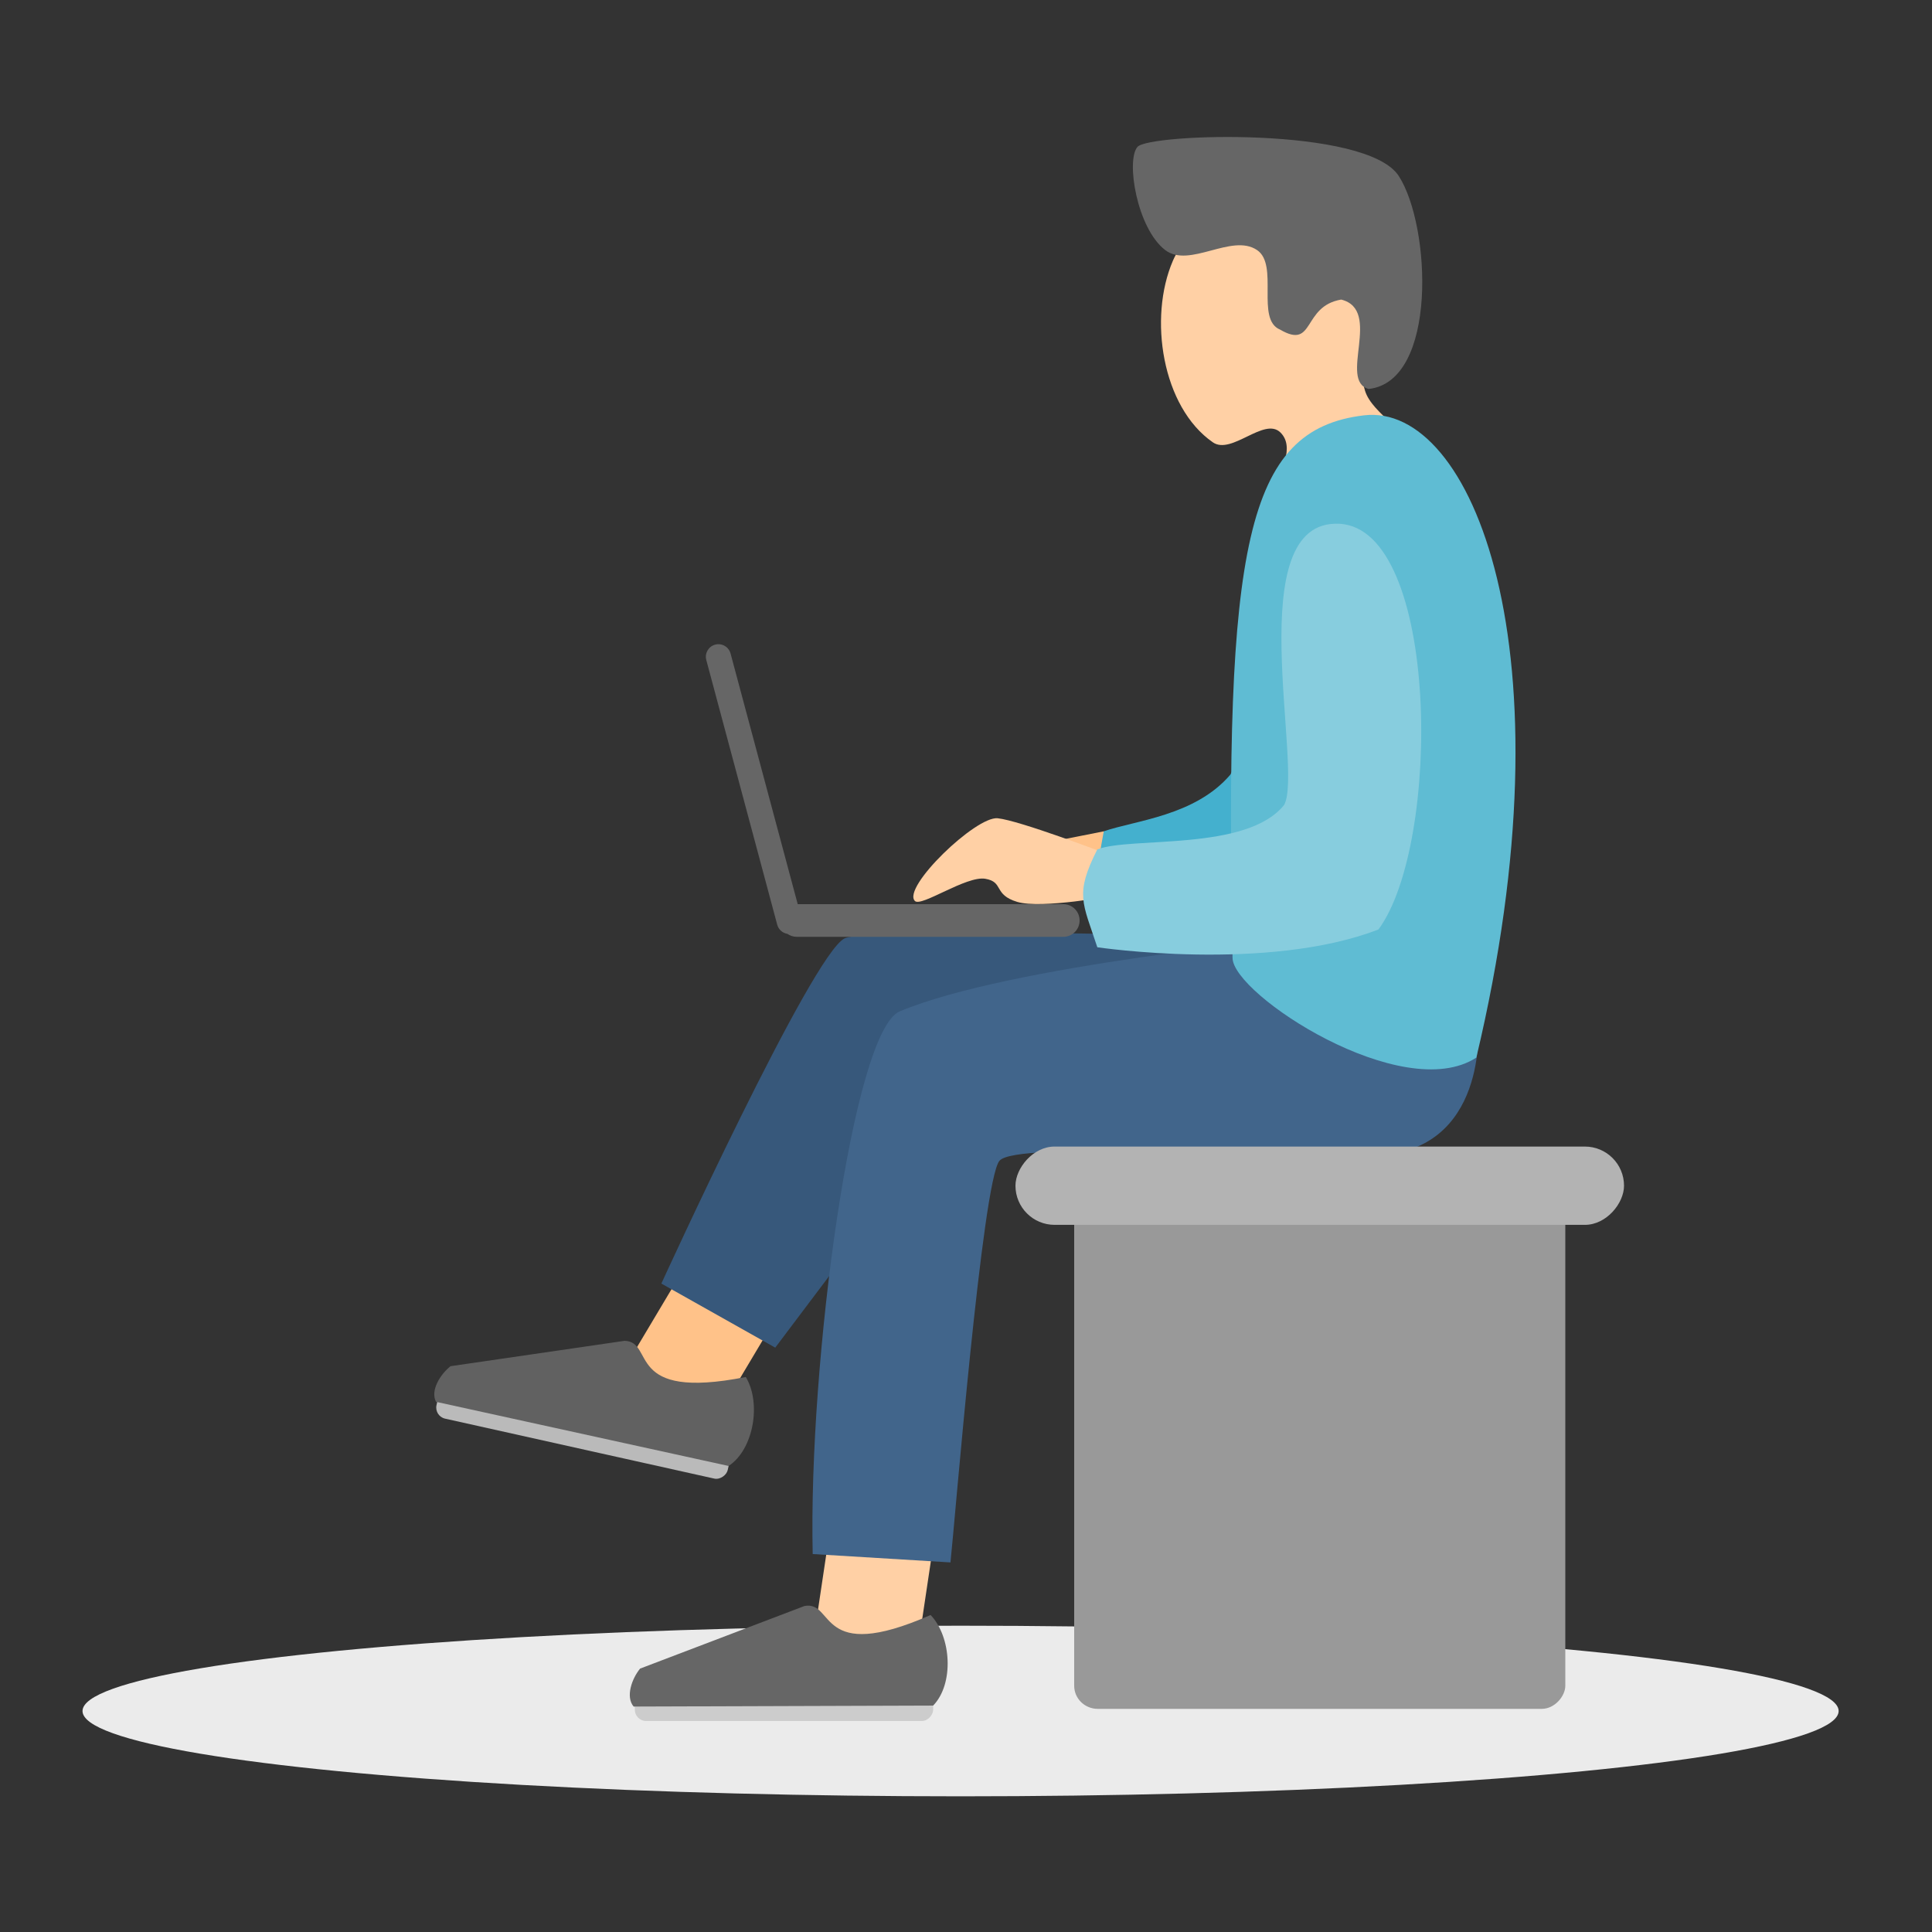 <?xml version="1.0" encoding="UTF-8" standalone="no"?>
<!-- Created with Inkscape (http://www.inkscape.org/) -->

<svg
   xmlns:dc="http://purl.org/dc/elements/1.1/"
   xmlns:cc="http://creativecommons.org/ns#"
   xmlns:rdf="http://www.w3.org/1999/02/22-rdf-syntax-ns#"
   xmlns:svg="http://www.w3.org/2000/svg"
   xmlns="http://www.w3.org/2000/svg"
   xmlns:sodipodi="http://sodipodi.sourceforge.net/DTD/sodipodi-0.dtd"
   xmlns:inkscape="http://www.inkscape.org/namespaces/inkscape"
   width="1024"
   height="1024"
   viewBox="0 0 1024 1024"
   version="1.1"
   id="svg3060"
   inkscape:version="0.92.4 5da689c313, 2019-01-14"
   sodipodi:docname="sitting_bench.svg">
  <rect x="0" y="0" width="1024" height="1024" fill="#333333" stroke="none"/>
  <defs
     id="defs3054" />
  <sodipodi:namedview
     id="base"
     pagecolor="#ffffff"
     bordercolor="#666666"
     borderopacity="1.0"
     inkscape:pageopacity="0.0"
     inkscape:pageshadow="2"
     inkscape:zoom="0.49497475"
     inkscape:cx="-228.52896"
     inkscape:cy="560.53518"
     inkscape:document-units="px"
     inkscape:current-layer="layer1"
     showgrid="false"
     units="px"
     inkscape:window-width="1920"
     inkscape:window-height="1010"
     inkscape:window-x="1600"
     inkscape:window-y="28"
     inkscape:window-maximized="1" />
  <g
     inkscape:label="Layer 1"
     inkscape:groupmode="layer"
     id="layer1"
     transform="translate(0,-98.52)">
    <g
       style="display:inline"
       id="g4298"
       transform="matrix(-0.284,0,0,0.284,3250.122,316.249)">
      <ellipse
         style="display:inline;opacity:1;fill:#ebebeb;fill-opacity:1;fill-rule:evenodd;stroke:none;stroke-width:224.209;stroke-linecap:round;stroke-linejoin:round;stroke-miterlimit:4;stroke-dasharray:none;stroke-dashoffset:0;stroke-opacity:1;paint-order:markers stroke fill"
         id="ellipse4254"
         cx="9651.394"
         cy="2426.564"
         rx="1638.7"
         ry="159.198" />
      <g
         id="g4296"
         transform="matrix(6.575,0,0,6.575,6945.393,-4432.717)">
        <g
           id="g4288">
          <path
             style="fill:#ffc289;fill-opacity:1;stroke:none;stroke-width:0.536px;stroke-linecap:butt;stroke-linejoin:miter;stroke-opacity:1"
             d="m 370.918,793.542 20.642,4.093 -7.276,14.935 -23.552,-9.957 z"
             id="path904"
             inkscape:connector-curvature="0" />
          <path
             sodipodi:nodetypes="zccccz"
             inkscape:connector-curvature="0"
             id="path902"
             d="m 296.634,699.039 c 25.77,-2.112 33,69.287 38.365,78.434 10.035,11.748 27.183,12.998 35.919,16.069 2.519,13.32 0.669,6.65 -2.718,18.263 0,0 -27.416,8.675 -56.446,-1.48 C 294.738,788.775 270.864,701.151 296.634,699.039 Z"
             style="fill:#44b0ce;fill-opacity:1;stroke:none;stroke-width:0.907px;stroke-linecap:butt;stroke-linejoin:miter;stroke-opacity:1" />
          <rect
             transform="rotate(-30.798)"
             ry="8.31"
             rx="22.627"
             y="1019.431"
             x="-78.496"
             height="54.286"
             width="29.643"
             id="rect4256"
             style="opacity:1;fill:#ffc289;fill-opacity:1;fill-rule:evenodd;stroke:none;stroke-width:25;stroke-linecap:round;stroke-linejoin:round;stroke-miterlimit:4;stroke-dasharray:none;stroke-dashoffset:0;stroke-opacity:1;paint-order:markers stroke fill" />
          <rect
             style="opacity:1;fill:#ffd0a5;fill-opacity:1;fill-rule:evenodd;stroke:none;stroke-width:25;stroke-linecap:round;stroke-linejoin:round;stroke-miterlimit:4;stroke-dasharray:none;stroke-dashoffset:0;stroke-opacity:1;paint-order:markers stroke fill"
             id="rect4258"
             width="29.643"
             height="54.286"
             x="267.45"
             y="1034.976"
             rx="22.627"
             ry="8.31"
             transform="rotate(-8.501)" />
          <path
             style="fill:#37587b;fill-opacity:1;stroke:none;stroke-width:1px;stroke-linecap:butt;stroke-linejoin:miter;stroke-opacity:1"
             d="m 316.178,823.926 c 0,0 120.537,-3.685 128.289,0 9.257,4.4 52.023,97.985 52.023,97.985 l -32.325,18.183 -55.558,-73.741 z"
             id="path4260"
             inkscape:connector-curvature="0"
             sodipodi:nodetypes="cscccc" />
          <path
             style="fill:#41658b;fill-opacity:1;stroke:none;stroke-width:1px;stroke-linecap:butt;stroke-linejoin:miter;stroke-opacity:1"
             d="m 264.66,848.675 51.518,-24.749 c 0,0 81.156,7.56 112.632,20.708 13.374,5.587 25.956,99.948 24.723,154.048 l -39.105,2.377 c -1.244,-11.42 -9.056,-108.255 -13.902,-113.999 -4.846,-5.744 -74.359,-0.48 -106.571,-1.515 -32.212,-1.035 -29.294,-36.871 -29.294,-36.871 z"
             id="path4262"
             inkscape:connector-curvature="0"
             sodipodi:nodetypes="ccscczzc" />
          <path
             style="fill:#ffd0a5;fill-opacity:1;stroke:none;stroke-width:1px;stroke-linecap:butt;stroke-linejoin:miter;stroke-opacity:1"
             d="m 351.305,631.615 c 6.966,16.147 3.1,41.516 -11.364,51.518 -5.317,3.677 -14.615,-7.342 -19.193,-2.778 -8.068,8.044 14.47,27.819 4.798,33.84 -13.835,8.613 -37.135,-11.561 -40.406,-27.527 -1.444,-7.046 9.488,-11.313 11.617,-18.183 3.067,-9.895 -3.549,-21.76 1.01,-31.062 5.052,-10.307 15.071,-21.094 26.517,-21.971 10.465,-0.801 22.864,6.526 27.021,16.162 z"
             id="path4264"
             inkscape:connector-curvature="0"
             sodipodi:nodetypes="aaaaaaaaa" />
          <path
             style="fill:#666666;fill-opacity:1;stroke:none;stroke-width:1px;stroke-linecap:butt;stroke-linejoin:miter;stroke-opacity:1"
             d="m 353.483,628.55 c -6.896,5.289 -18.861,-4.851 -26.071,0 -6.291,4.233 0.464,19.709 -6.551,22.587 -9.937,5.792 -6.191,-6.625 -17.334,-8.528 -11.814,2.935 0.907,23.012 -7.796,25.375 -19.657,-2.14 -17.69,-46.308 -8.553,-60.444 9.137,-14.136 70.837,-12.08 74.163,-8.276 3.326,3.805 0.162,23.134 -7.857,29.286 z"
             id="path4266"
             inkscape:connector-curvature="0"
             sodipodi:nodetypes="ccccczzc" />
          <path
             style="fill:#5fbcd3;fill-opacity:1;stroke:none;stroke-width:1px;stroke-linecap:butt;stroke-linejoin:miter;stroke-opacity:1"
             d="m 265.165,857.766 c 10.442,6.796 27.722,2.323 42.402,-5.149 14.679,-7.472 26.757,-17.941 26.794,-23.135 2.314,-116.741 -3.537,-150.026 -37.336,-154.018 -30.442,-3.596 -59.543,66.243 -31.86,182.302 z"
             id="path4268"
             inkscape:connector-curvature="0"
             sodipodi:nodetypes="cscsc" />
          <path
             style="fill:#ffd0a5;fill-opacity:1;stroke:none;stroke-width:1px;stroke-linecap:butt;stroke-linejoin:miter;stroke-opacity:1"
             d="m 370.726,799.683 c 0,0 24.096,-9.215 30.305,-9.849 6.208,-0.634 27.275,19.697 23.486,23.486 -1.784,1.784 -14.581,-7.21 -19.951,-6.313 -5.37,0.896 -2.218,4.5 -9.091,6.566 -6.873,2.066 -27.274,-1.768 -27.274,-1.768 z"
             id="path4270"
             inkscape:connector-curvature="0"
             sodipodi:nodetypes="czszzcc" />
          <path
             style="fill:#87cdde;fill-opacity:1;stroke:none;stroke-width:1px;stroke-linecap:butt;stroke-linejoin:miter;stroke-opacity:1"
             d="m 304.056,706.244 c 28.457,-1.411 10.073,69.537 15.657,79.802 10.635,13.295 43.521,8.935 53.033,12.627 6.481,12.784 4.143,15.11 0,27.779 0,0 -48.19,7.165 -79.802,-5.051 -17.975,-24.338 -17.345,-113.747 11.112,-115.157 z"
             id="path4272"
             inkscape:connector-curvature="0"
             sodipodi:nodetypes="zccccz" />
          <path
             style="opacity:1;fill:#666666;fill-opacity:1;fill-rule:evenodd;stroke:none;stroke-width:22.447;stroke-linecap:round;stroke-linejoin:round;stroke-miterlimit:4;stroke-dasharray:none;stroke-dashoffset:0;stroke-opacity:1;paint-order:markers stroke fill"
             d="m 480.5,740.434 c -1.658,-0.101 -3.205,0.968 -3.652,2.637 l -19.062,71.145 h -75.377 c -2.569,0 -4.635,2.068 -4.635,4.637 0,2.569 2.066,4.635 4.635,4.635 h 75.637 c 0.995,0 1.91,-0.316 2.664,-0.846 1.352,-0.209 2.517,-1.187 2.895,-2.598 l 20.131,-75.127 c 0.511,-1.908 -0.614,-3.856 -2.521,-4.367 -0.238,-0.064 -0.476,-0.101 -0.713,-0.115 z"
             id="path4274"
             inkscape:connector-curvature="0" />
          <g
             id="g4280"
             transform="translate(-295.975)">
            <rect
               ry="3.214"
               rx="3.214"
               y="1037.761"
               x="715.313"
               height="8.31"
               width="84.687"
               id="rect4276"
               style="opacity:1;fill:#cccccc;fill-opacity:1;fill-rule:evenodd;stroke:none;stroke-width:25;stroke-linecap:round;stroke-linejoin:round;stroke-miterlimit:4;stroke-dasharray:none;stroke-dashoffset:0;stroke-opacity:1;paint-order:markers stroke fill" />
            <path
               sodipodi:nodetypes="cccccc"
               inkscape:connector-curvature="0"
               id="path4278"
               d="m 716.045,1015.986 c 32.279,14.197 27.178,-4.205 35.802,-2.553 l 46.656,17.765 c 2.313,2.814 4.19,7.992 1.837,10.771 l -85.027,-0.28 c -5.964,-6.156 -5.198,-19.515 0.733,-25.704 z"
               style="fill:#666666;fill-opacity:1;stroke:none;stroke-width:1px;stroke-linecap:butt;stroke-linejoin:miter;stroke-opacity:1" />
          </g>
          <g
             id="g4286"
             transform="rotate(-12.553,287.188,2089.259)">
            <rect
               style="opacity:1;fill:#bababa;fill-opacity:1;fill-rule:evenodd;stroke:none;stroke-width:25;stroke-linecap:round;stroke-linejoin:round;stroke-miterlimit:4;stroke-dasharray:none;stroke-dashoffset:0;stroke-opacity:1;paint-order:markers stroke fill"
               id="rect4282"
               width="84.687"
               height="8.31"
               x="715.313"
               y="1037.761"
               rx="3.214"
               ry="3.214" />
            <path
               style="fill:#616161;fill-opacity:1;stroke:none;stroke-width:1px;stroke-linecap:butt;stroke-linejoin:miter;stroke-opacity:1"
               d="m 716.045,1015.986 c 32.279,14.197 27.178,-4.205 35.802,-2.553 l 46.656,17.765 c 2.313,2.814 4.19,7.992 1.837,10.771 l -85.027,-0.28 c -5.964,-6.156 -5.198,-19.515 0.733,-25.704 z"
               id="path4284"
               inkscape:connector-curvature="0"
               sodipodi:nodetypes="cccccc" />
          </g>
        </g>
        <g
           id="g4294">
          <rect
             ry="6.558"
             rx="6.685"
             y="886.051"
             x="239.911"
             height="156.574"
             width="139.401"
             id="rect4290"
             style="opacity:1;fill:#999999;fill-opacity:1;fill-rule:evenodd;stroke:none;stroke-width:59.612;stroke-linecap:round;stroke-linejoin:round;stroke-miterlimit:4;stroke-dasharray:none;stroke-dashoffset:0;stroke-opacity:1;paint-order:markers stroke fill" />
          <rect
             style="opacity:1;fill:#b3b3b3;fill-opacity:1;fill-rule:evenodd;stroke:none;stroke-width:25;stroke-linecap:round;stroke-linejoin:round;stroke-miterlimit:4;stroke-dasharray:none;stroke-dashoffset:0;stroke-opacity:1;paint-order:markers stroke fill"
             id="rect4292"
             width="172.736"
             height="22.223"
             x="223.244"
             y="883.02"
             rx="11.112"
             ry="11.112" />
        </g>
      </g>
    </g>
  </g>
</svg>
